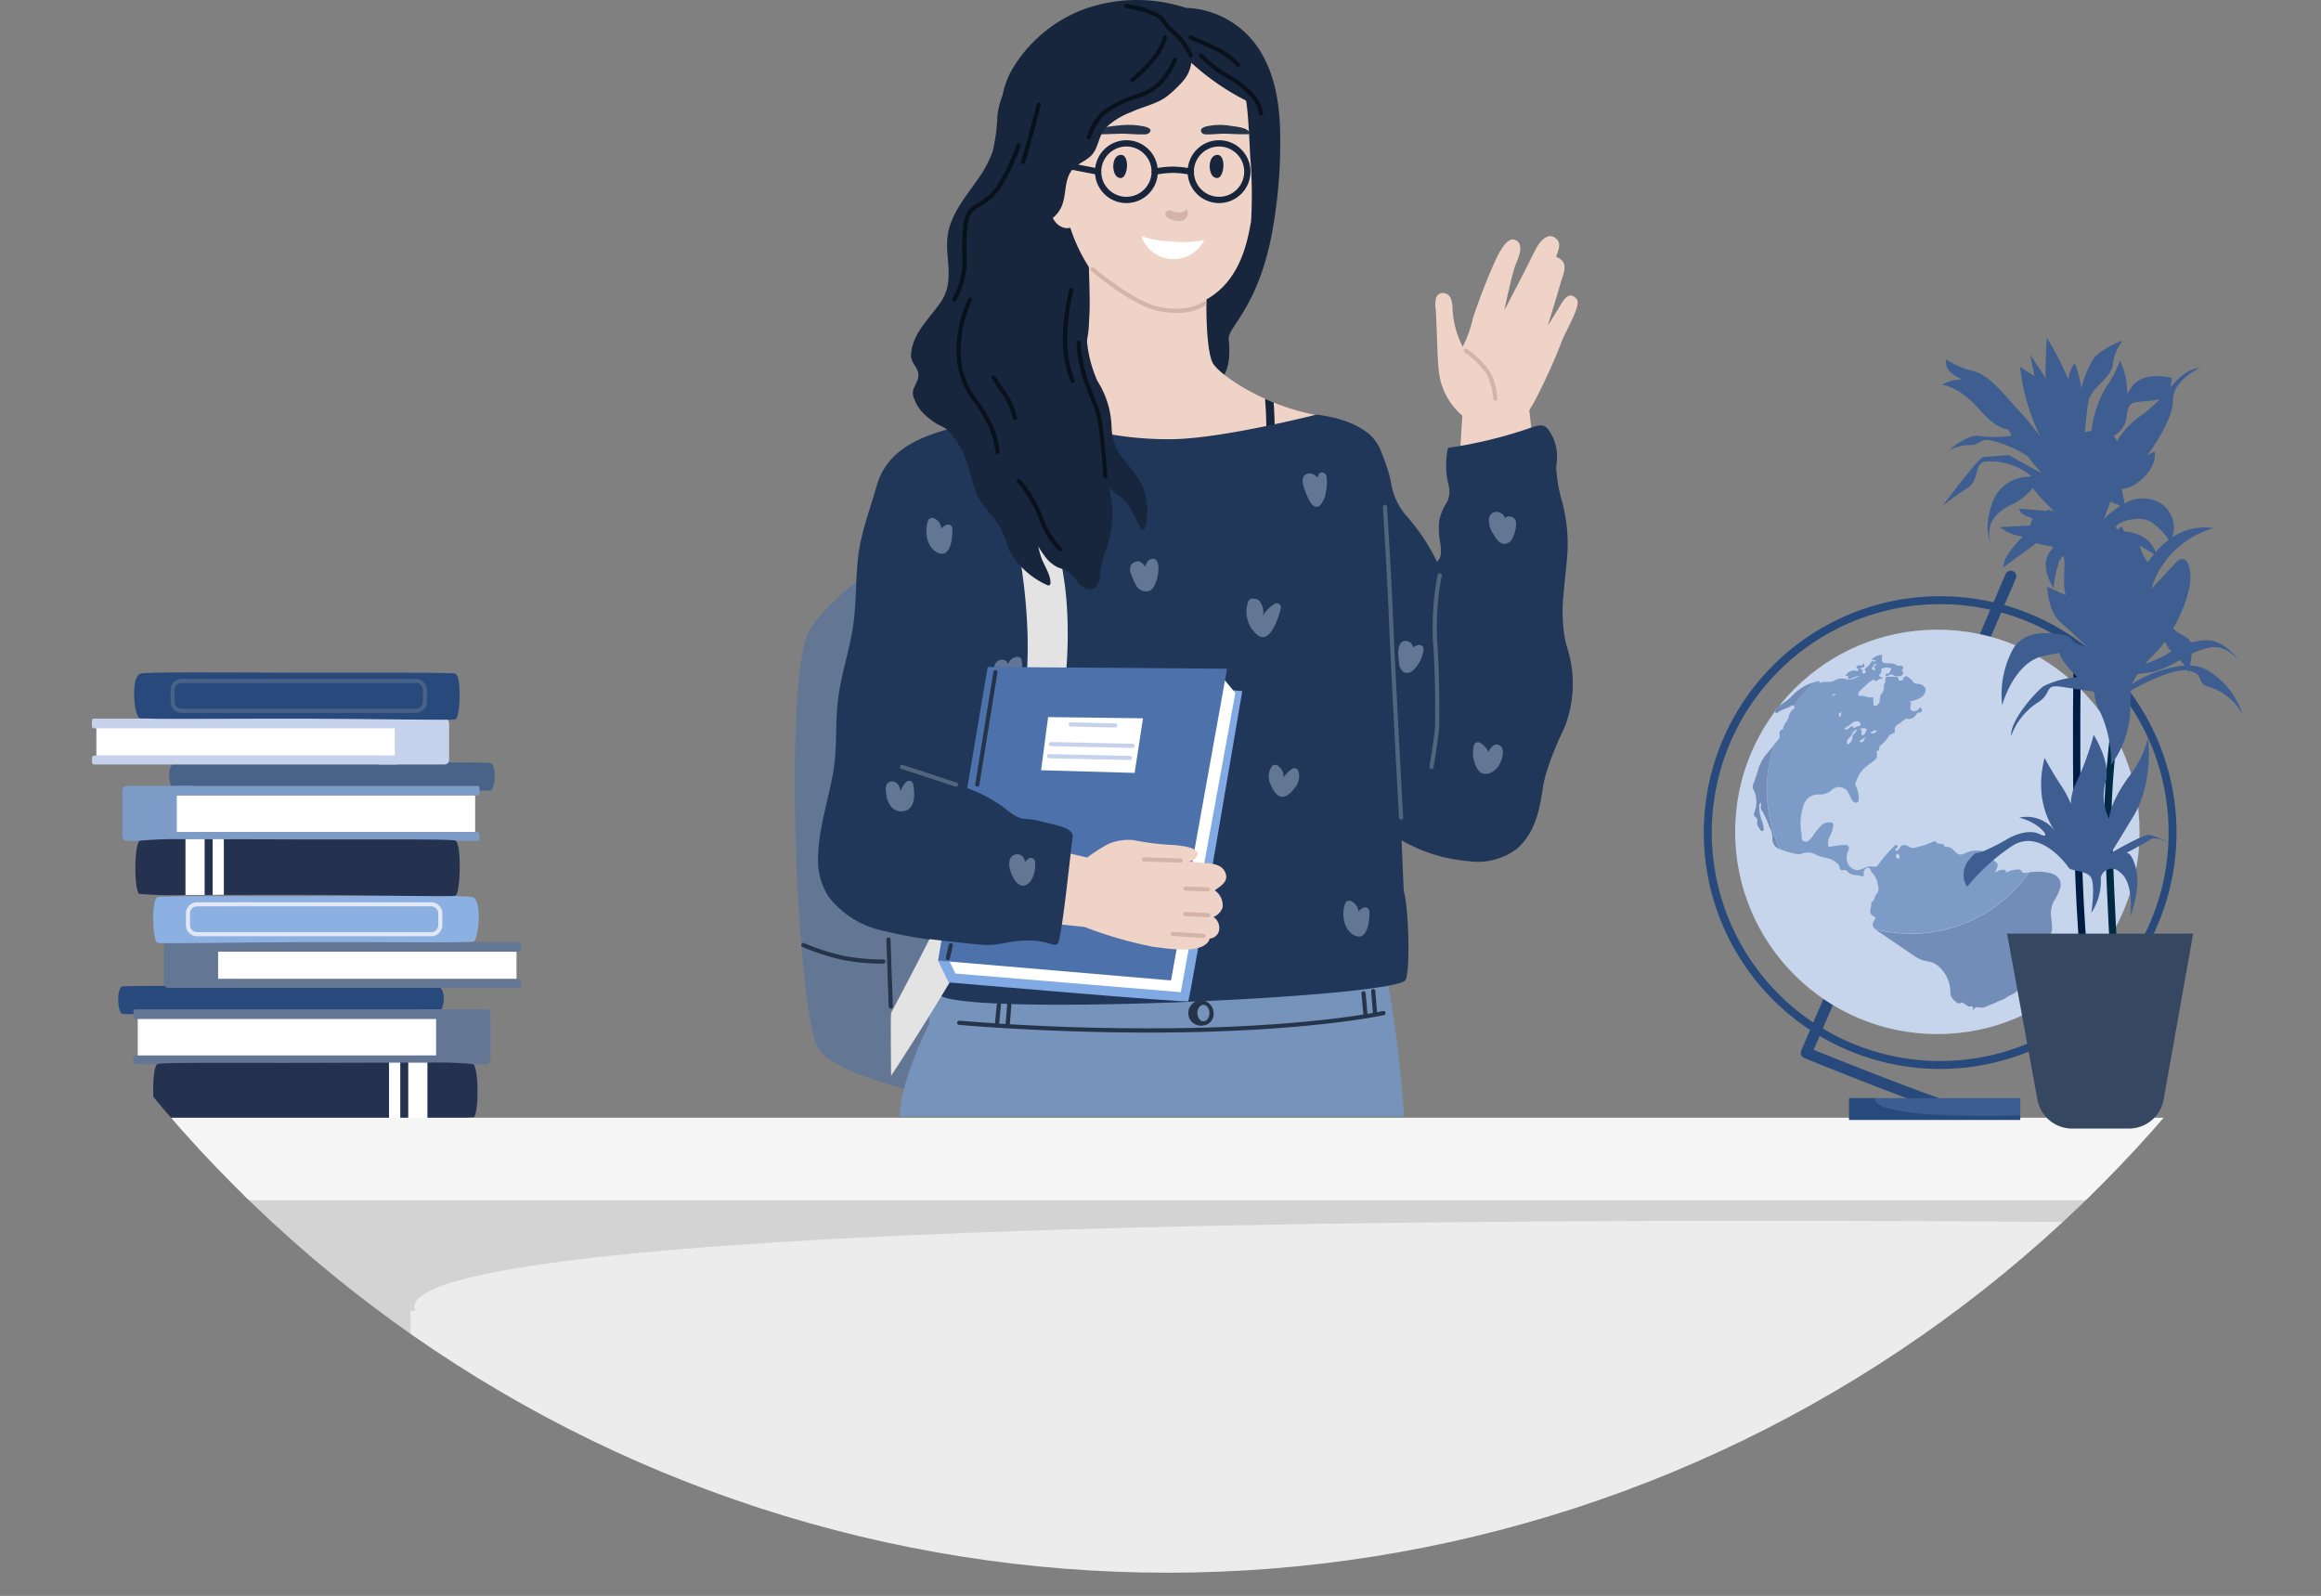 <svg xmlns="http://www.w3.org/2000/svg" xmlns:xlink="http://www.w3.org/1999/xlink" viewBox="0 0 264.036 181.535">
  <rect x="0" y="0" width="264.036" height="181.535" fill="#808080" stroke="none"/>
  <defs>
    <clipPath id="clip-path" transform="translate(-17.201 -33.229)">
      <path d="M300,62.131a150,150,0,0,1-300,0C0-20.71,300-20.71,300,62.131Z" fill="none"/>
    </clipPath>
  </defs>
  <title>B_praxis</title>
  <g id="Ebene_2" data-name="Ebene 2">
    <g id="Ebene_1-2" data-name="Ebene 1">
      <g id="Gruppe_1174" data-name="Gruppe 1174">
        <g clip-path="url(#clip-path)">
          <g>
            <g id="Gruppe_2210" data-name="Gruppe 2210">
              <path id="Pfad_2987" data-name="Pfad 2987" d="M132.016,159.55s-5.4-.8-10.847-2.175c-.172-.042-.342-.09-.514-.133-1.292-.338-2.573-.7-3.78-1.1-.172-.062-.342-.119-.508-.176a22.14,22.14,0,0,1-4.313-1.9,5.407,5.407,0,0,1-.494-.324,4.355,4.355,0,0,1-1.3-1.3c-2.446-4.256-4.056-43.057-.874-47.706a17.6,17.6,0,0,1,1.5-1.89c.186-.209.375-.409.565-.609a30.232,30.232,0,0,1,3.528-3.082c.176-.128.342-.252.5-.371a33.561,33.561,0,0,1,3.083-2l13.317,2.76Z" transform="translate(-17.201 -33.229)" fill="#637795"/>
            </g>
            <path id="Pfad_2988" data-name="Pfad 2988" d="M176.944,160.235c-.038-.5-.077-1.012-.119-1.559a136.973,136.973,0,0,0-1.8-13.966c.283-.07.5-.341.28-.621a2.184,2.184,0,0,0-.5-.469c-.053-.261-.1-.524-.159-.785-.119-.559-1.03-.323-.912.236.011.053.021.1.031.157a16.691,16.691,0,0,0-3.08.132,80.478,80.478,0,0,1-9.343-.271c-6.053-.458-12.135-1.225-18.214-.7-2.621.224-5.18.758-7.758,1.235a36.93,36.93,0,0,1-5.3.685c-1.6.06-3.154-.445-4.711-.416a1.724,1.724,0,0,0-1.9,1.479,14.233,14.233,0,0,0-.544,4.3c-1.577,3.219-3.178,7.175-3.392,10.564Z" transform="translate(-17.201 -33.229)" fill="#7693bc"/>
            <path id="Pfad_2989" data-name="Pfad 2989" d="M135.325,133.622a60.437,60.437,0,0,0-2.267-11.7c-.38-1.448-.745-2.877-1.057-4.29-.069-.317-.131-.639-.186-.955a38.191,38.191,0,0,1-.278-9.127c.054-.867.118-1.735.176-2.608.049-.755.1-1.506.151-2.262q.314-4.761.629-9.517c.025-.4.054-.8.078-1.2.079-1.18.215-2.389.307-3.593a24.026,24.026,0,0,0,.073-3,3.113,3.113,0,0,0-1.566-2.968.25.25,0,0,0-.155-.015c-.039-.01-.78-1.594-.829-1.594-.712.171-1.419.327-2.116.488-4.315.98-9.711,2.076-11.261,6.917-.033.1-.062.2-.092.3-.812,2.844-1.881,5.55-2.16,8.521-.242,2.553-.157,5.137-.563,7.675-.418,2.615-1.26,5.144-1.631,7.769-.411,2.91-.087,5.831-.614,8.747-.576,3.192-1.633,6.279-1.7,9.551a7.478,7.478,0,0,0,1.262,4.553,10.487,10.487,0,0,0,5.7,3.686,51.883,51.883,0,0,0,7.341,1.292c.834.122,1.672.22,2.511.3a61.379,61.379,0,0,0,7.289.278.251.251,0,0,0,.233-.18,18.572,18.572,0,0,0,.5-2.2A22.278,22.278,0,0,0,135.325,133.622Z" transform="translate(-17.201 -33.229)" fill="#213759"/>
            <g id="Gruppe_2211" data-name="Gruppe 2211">
              <path id="Pfad_2990" data-name="Pfad 2990" d="M147.9,150.689c-11.861,0-21.489-.867-21.6-.878a.237.237,0,0,1,.043-.473,265.144,265.144,0,0,0,27.8.791c13.51-.379,20.339-1.88,20.406-1.895a.238.238,0,0,1,.1.464c-.068.015-6.933,1.525-20.5,1.906C152.038,150.663,149.937,150.689,147.9,150.689Z" transform="translate(-17.201 -33.229)" fill="#253448"/>
            </g>
            <g id="Gruppe_2212" data-name="Gruppe 2212">
              <path id="Pfad_2991" data-name="Pfad 2991" d="M130.6,150.13h-.024a.237.237,0,0,1-.212-.259h0l.237-2.374a.24.24,0,0,1,.26-.213.236.236,0,0,1,.211.259h0l-.237,2.375A.238.238,0,0,1,130.6,150.13Z" transform="translate(-17.201 -33.229)" fill="#253448"/>
            </g>
            <g id="Gruppe_2213" data-name="Gruppe 2213">
              <path id="Pfad_2992" data-name="Pfad 2992" d="M131.826,150.13h-.019a.237.237,0,0,1-.218-.256l.19-2.374a.238.238,0,0,1,.475.017v.021l-.19,2.374A.238.238,0,0,1,131.826,150.13Z" transform="translate(-17.201 -33.229)" fill="#253448"/>
            </g>
            <g id="Gruppe_2214" data-name="Gruppe 2214">
              <path id="Pfad_2993" data-name="Pfad 2993" d="M173.62,148.7a.235.235,0,0,1-.236-.218l-.2-2.494a.237.237,0,0,1,.216-.256h0a.246.246,0,0,1,.255.218l.2,2.494a.237.237,0,0,1-.216.256h-.021Z" transform="translate(-17.201 -33.229)" fill="#253448"/>
            </g>
            <g id="Gruppe_2215" data-name="Gruppe 2215">
              <path id="Pfad_2994" data-name="Pfad 2994" d="M172.55,149.06a.237.237,0,0,1-.235-.216l-.237-2.612a.237.237,0,0,1,.214-.258h0a.243.243,0,0,1,.258.215l.237,2.612a.237.237,0,0,1-.214.258h-.024Z" transform="translate(-17.201 -33.229)" fill="#253448"/>
            </g>
            <g id="Gruppe_2216" data-name="Gruppe 2216">
              <path id="Pfad_2995" data-name="Pfad 2995" d="M154.1,149.877a1.438,1.438,0,1,1,1.129-1.691,1.4,1.4,0,0,1,.028.281A1.3,1.3,0,0,1,154.1,149.877Zm0-2.345c-.377,0-.683.419-.683.934s.306.936.683.936.683-.42.683-.936S154.474,147.532,154.1,147.532Z" transform="translate(-17.201 -33.229)" fill="#253448"/>
            </g>
            <path id="Pfad_2996" data-name="Pfad 2996" d="M191.069,79.107s3.282,24.5-.794,27.781-8.477,1.888-7.927-6.826,1.245-20.184,1.245-20.184Z" transform="translate(-17.201 -33.229)" fill="#efd3c7"/>
            <path id="Pfad_2997" data-name="Pfad 2997" d="M160.806,39.455a10.335,10.335,0,0,0-8.705-5.332,17.779,17.779,0,0,0-11.924.281,16.088,16.088,0,0,0-7.851,6.741,9.729,9.729,0,0,0-1.073,2.917,9.594,9.594,0,0,0-.583,2.29,20.982,20.982,0,0,1-.538,4.093,12.882,12.882,0,0,1-1.734,3.232c-1.2,1.735-2.628,3.42-3.215,5.484-.8,2.822.834,5.744-.914,8.361-1.277,1.91-3.226,3.526-3.428,5.985-.088,1.079.956,1.542.828,2.571-.11.884-.91,1.432-.511,2.4.927,2.245,4.319.93,6.037,1.376a25.933,25.933,0,0,0,3.337,1.006,9.767,9.767,0,0,0,3.6-.472,12.931,12.931,0,0,1,2.681-.491,16.211,16.211,0,0,0,2.444-.023,4.886,4.886,0,0,0,1.461-.59c.206-.111.4-.242.615-.342a9.411,9.411,0,0,1,1.269-.3c.9-.314.582-1.234.474-1.991-.045-.314-.094-.628-.144-.941.421.078.841.162,1.257.259a9.117,9.117,0,0,0,3.242.493,4.386,4.386,0,0,0,2.687-1.681A8.67,8.67,0,0,0,152,74.764c.957-.1,2.488,3.019,3.134,2.484,1.111-.92,2.2-1.663,1.841-5.462-.131-1.392,3.68-3.741,5.16-13.409a55.245,55.245,0,0,0,.657-6.57C162.936,47.626,162.914,43.206,160.806,39.455Z" transform="translate(-17.201 -33.229)" fill="#17253d"/>
            <path id="Pfad_2998" data-name="Pfad 2998" d="M172.814,83.964c-.85-2.1-3.542-3.12-5.508-3.453a25.252,25.252,0,0,1-5.216-1.5c-.337-.138-.659-.275-.978-.423-3.078-1.387-5.3-3.077-5.895-3.975-.95-1.425-1.016-9.5-.237-13.289a.235.235,0,0,0-.2-.265.229.229,0,0,0-.064,0q-5.964.677-11.964.859c-.01-.7-.019-1.41-.028-2.113,0-.3-.47-.243-.47.056,0,.694.014,1.382.024,2.076-.162,0-.324.01-.48.018-.119-.151-.7-1.472-.708-1.234-.142,2.545.219,6.426,0,8.966a11.582,11.582,0,0,1-.722,3.933,8.243,8.243,0,0,1-3.134,3.215c-1.026.674-7,3.106-7,3.106s6.283,5.884,7.39,6.1c3.277.651,6.621,1.1,9.931,1.548a37.052,37.052,0,0,0,9.028-.067A6.06,6.06,0,0,0,158.81,89.9a15.352,15.352,0,0,0,5.433,1.629c2.4.408,4.811.8,7.214,1.206a.242.242,0,0,0,.294-.162,22.286,22.286,0,0,0,.9-4.275C172.766,87.2,173.242,85.032,172.814,83.964Z" transform="translate(-17.201 -33.229)" fill="#efd3c7"/>
            <path id="Pfad_2999" data-name="Pfad 2999" d="M159.411,50.848c-.27-6.128-.484-6.763-.893-7.439-2.256-3.733-7.584-3.986-8-4-2.6-.088-4.584.854-7,2a10.029,10.029,0,0,0-3,2,9.444,9.444,0,0,0-2,3c-1.758,4-.674,8.383-.048,10.914a19.134,19.134,0,0,0,2.46,6.059,11.244,11.244,0,0,0,5.046,4.349,10.342,10.342,0,0,0,8.646-.537c3.718-2.221,4.484-6.491,4.9-8.785A52.57,52.57,0,0,0,159.411,50.848Z" transform="translate(-17.201 -33.229)" fill="#efd3c7"/>
            <path id="Pfad_3000" data-name="Pfad 3000" d="M138.337,50.75s-1.874-1.109-2.3,1.918.552,5.11,2.13,5.248,2.012-2.213,2.012-2.213Z" transform="translate(-17.201 -33.229)" fill="#ffa18a"/>
            <path id="Pfad_3001" data-name="Pfad 3001" d="M155.56,50.862c1.175-.23.968,2.6.1,2.618a.705.705,0,0,1-.542-.273C154.66,52.656,154.668,51.036,155.56,50.862Z" transform="translate(-17.201 -33.229)" fill="#17253d"/>
            <path id="Pfad_3002" data-name="Pfad 3002" d="M144.593,50.862c1.175-.23.968,2.6.1,2.618a.705.705,0,0,1-.542-.273C143.693,52.656,143.7,51.036,144.593,50.862Z" transform="translate(-17.201 -33.229)" fill="#17253d"/>
            <path id="Pfad_3003" data-name="Pfad 3003" d="M147.033,60.091a10.76,10.76,0,0,0,3.325.589,11.926,11.926,0,0,0,3.839-.159,3.885,3.885,0,0,1-7.163-.431Z" transform="translate(-17.201 -33.229)" fill="#fff"/>
            <g id="Gruppe_2217" data-name="Gruppe 2217">
              <path id="Pfad_3004" data-name="Pfad 3004" d="M138.054,55.815a.231.231,0,0,1-.125-.037,1.607,1.607,0,0,1-.6-1.132,3.055,3.055,0,0,1,.384-1.72.238.238,0,0,1,.413.235,2.6,2.6,0,0,0-.328,1.408,1.218,1.218,0,0,0,.387.81.239.239,0,0,1,.065.328A.236.236,0,0,1,138.054,55.815Z" transform="translate(-17.201 -33.229)" fill="#f2795c"/>
            </g>
            <path id="Pfad_3005" data-name="Pfad 3005" d="M147.432,47.632a8.913,8.913,0,0,0-2.9-.138,16.5,16.5,0,0,0-1.758.24,3.125,3.125,0,0,0-1.525.51c-.35.356.677.244.915.251.793.026,1.588-.044,2.583-.056.769-.009,1.545.084,2.313.077.322,0,.686.035.9-.2C148.305,47.94,147.843,47.735,147.432,47.632Z" transform="translate(-17.201 -33.229)" fill="#253448"/>
            <path id="Pfad_3006" data-name="Pfad 3006" d="M153.914,48.314c.173.236.469.2.729.2.623.008,1.25-.085,1.873-.077.806.011,1.45.081,2.091.055.193-.008,1.024.1.741-.25-.4-.5-1.4-.6-2.1-.686a7.034,7.034,0,0,0-2.9.074C154.014,47.734,153.644,47.938,153.914,48.314Z" transform="translate(-17.201 -33.229)" fill="#253448"/>
            <path id="Pfad_3007" data-name="Pfad 3007" d="M139.214,51.663s-1.763-1.317-2.473,1.821.073,5.406,1.632,5.681,2.213-2.156,2.213-2.156Z" transform="translate(-17.201 -33.229)" fill="#efd3c7"/>
            <g id="Gruppe_2218" data-name="Gruppe 2218">
              <path id="Pfad_3008" data-name="Pfad 3008" d="M142.123,53.111a.308.308,0,0,1-.068-.007l-3.061-.591a.358.358,0,0,1-.283-.418.352.352,0,0,1,.411-.283h.007l3.062.59a.357.357,0,0,1-.068.707Z" transform="translate(-17.201 -33.229)" fill="#17253d"/>
            </g>
            <path id="Pfad_3009" data-name="Pfad 3009" d="M159.808,44.568l-.166-.085c-1.033-6.532-8.7-9.667-14.613-8.171a11.873,11.873,0,0,0-7.721,6.244,12.321,12.321,0,0,0-1.208,4.363c-.071.835.161,1.737.059,2.545s-1.038,1.34-1.331,2.093c-.837,2.154.238,4.762,1.658,6.841.108-.086.217-.17.323-.254a3.5,3.5,0,0,0,1.35-1.992c.3-1.1.2-2.358.835-3.357.563-.891,1.581-1.129,2.3-1.827.862-.831.841-2.18,1.6-3.1a8.4,8.4,0,0,1,3-1.893c1.377-.651,3.107-.947,4.262-1.95a14.3,14.3,0,0,0,1.586-1.527,4.381,4.381,0,0,0,.624-.929,4.153,4.153,0,0,0,.357-1.2,27.936,27.936,0,0,0,6.485,4.431.2.2,0,0,0,.225.171.182.182,0,0,0,.075-.026l.051.026C159.842,45.115,160.082,44.7,159.808,44.568Z" transform="translate(-17.201 -33.229)" fill="#17253d"/>
            <path id="Pfad_3010" data-name="Pfad 3010" d="M161.814,88.282c-.081.6-1.031.6-.95,0a45.151,45.151,0,0,0,.247-9.694c.318.148.641.285.978.423A44.834,44.834,0,0,1,161.814,88.282Z" transform="translate(-17.201 -33.229)" fill="#17253d"/>
            <path id="Pfad_3011" data-name="Pfad 3011" d="M176.509,124.561c.047,2.4.372,9.988.392,10.051.536,1.842.757,8.87.207,10.077-.907,1.99-50.139,4.22-53.043,1.72s2.405-22.356,1.864-24.792c-.137-.622-.261-1.282-.374-1.976-.253-1.519-.447-3.178-.589-4.882-.214-2.569-.309-5.239-.29-7.671.01-1.752.081-3.382.2-4.768.029-.342.063-.665.1-.973.233-1.981.769-5.557,1.353-9.142.257-1.572.523-3.15.775-4.593a43.591,43.591,0,0,1,1.315-6.326.086.086,0,0,0,.047-.014c.423-.289,1.758-3.847,1.758-3.847s7.827,5.941,20.389,5.761c5.737-.085,16.338-2.792,16.338-2.792a14.636,14.636,0,0,1,2.921.627,10.279,10.279,0,0,1,1.367.536c.148.071.294.142.443.223.18.1.366.2.546.323a4.548,4.548,0,0,1,1.9,2.27,10.621,10.621,0,0,1,.413,2.2c.142,1.406.194,3.168.219,5.035.056,4.346-.025,9.275.584,11.683.028.114.057.223.091.323a13.817,13.817,0,0,1,.313,4.394C175.54,112.383,176.5,123.751,176.509,124.561Z" transform="translate(-17.201 -33.229)" fill="#213759"/>
            <path id="Pfad_3012" data-name="Pfad 3012" d="M195.5,106.965c-.061-.228-.123-.456-.18-.684-.038-.147-.067-.3-.1-.441a17.487,17.487,0,0,1-.175-4.726c.127-1.743.384-3.5.475-5.215a18.068,18.068,0,0,0-.4-4.707c-.047-.218-.095-.441-.146-.665a18.127,18.127,0,0,1-.736-3.951,5.289,5.289,0,0,1,.042-.665,5.254,5.254,0,0,0-.447-2.98c-.761-1.547-1.174-1.5-2.677-.982a50.727,50.727,0,0,1-8.983,2.19.163.163,0,0,0-.071.028.186.186,0,0,0-.219.146l0,.02a10.913,10.913,0,0,0-.142,2.707,12.376,12.376,0,0,0,.237,1.325,2.874,2.874,0,0,1-.115,1.89,6.472,6.472,0,0,0-.907,2.047,5.729,5.729,0,0,0-.066.641,9.467,9.467,0,0,0,.066,1.515c.038.338.124.674.148,1.008.062,1.03-.053,1.268-.423,1.681a22.5,22.5,0,0,0-3.1-4.792c-.119-.148-.243-.29-.371-.433a7.45,7.45,0,0,1-1.79-3.933,11.635,11.635,0,0,0-.338-1.286c-.242-.794-.55-1.572-.859-2.351a4.852,4.852,0,0,0-2-2.252c-.18-.119-.366-.223-.546-.323-.148-.081-.3-.152-.443-.223a10.279,10.279,0,0,0-1.367-.536c-.062-.019-.119-.038-.176-.053-.394-.119-.641-.171-.641-.171a48.621,48.621,0,0,1,.693,5.039,11.109,11.109,0,0,1-.095,3.063c-.137.579-.271,1.164-.394,1.748a32.027,32.027,0,0,0-.655,4.464,50.042,50.042,0,0,0,.3,6.36,18.91,18.91,0,0,1,0,2.246,19.269,19.269,0,0,1-.873,4.588c-.02.067-.043.134-.062.2-.546,1.724-1.14,3.514-.509,5.305.618,1.766-1.552,4.507-.9,6.288a6.22,6.22,0,0,0,.29.665,13.4,13.4,0,0,0,4.492,4.408c.988.683,2,1.343,2.922,2.013.246.18.489.36.722.546a18.029,18.029,0,0,0,9.227,3.453,7.4,7.4,0,0,0,5.5-1.358c2.052-1.738,2.616-4.331,2.968-6.725a15.672,15.672,0,0,1,.38-1.794,33.787,33.787,0,0,1,1.853-4.736c.109-.237.218-.479.323-.726A13.544,13.544,0,0,0,195.5,106.965Z" transform="translate(-17.201 -33.229)" fill="#213759"/>
            <path id="Pfad_3013" data-name="Pfad 3013" d="M131.831,90s3.715,13.114,1.666,24.118-14.855,34.033-14.925,34.353,0,7.127,0,7.127,14.485-21.771,17.414-32.3,2.984-18.443,2.363-23.429a106.746,106.746,0,0,0-2.2-11.133Z" transform="translate(-17.201 -33.229)" fill="#e3e3e3"/>
            <path id="Pfad_3014" data-name="Pfad 3014" d="M146.783,87.813a22.506,22.506,0,0,0-1.757-2.3,6.072,6.072,0,0,1-1.374-3.719,10.27,10.27,0,0,0-1.6-5.208,14.389,14.389,0,0,1-1.2-4.568c-.158-2.515-.163-3.8-.274-5.039a.23.23,0,0,0-.068-.415c-4-.863-7.818,3.861-11.233,5.726-1.782.974-3.72,1.582-5.5,2.529-1.207.64-2.565,1.726-2.6,3.229-.033,1.382,1.369,2.593,2.415,3.282.391.258.841.407,1.227.669a3.081,3.081,0,0,1,.27.213,12.028,12.028,0,0,1,1.627,2.408c1.028,2.071.979,4.322,2.438,6.207.583.754,1.246,1.448,1.763,2.251a19.905,19.905,0,0,1,1.07,2.715,9.238,9.238,0,0,0,4.362,4,.241.241,0,0,0,.358-.205c.014-1.056-.724-1.978-1.057-2.956a11.22,11.22,0,0,1-.339-1.248,11.525,11.525,0,0,0,.782,1.163,3.9,3.9,0,0,0,1.557,1.269,8.129,8.129,0,0,1,1.034.407,4.234,4.234,0,0,1,1.126,1.246c.514.63,1.439,1.2,2.12.442a1.86,1.86,0,0,0,.375-1.076,10.8,10.8,0,0,1,.6-2.744,12.235,12.235,0,0,0,.834-5,11.362,11.362,0,0,0-.487-2.673,3.626,3.626,0,0,0,1.04,1.061c1.4.893,1.95,2.478,2.687,3.919a.24.24,0,0,0,.434-.057A6.947,6.947,0,0,0,146.783,87.813Z" transform="translate(-17.201 -33.229)" fill="#17253d"/>
            <path id="Pfad_3015" data-name="Pfad 3015" d="M162.205,101.917a4.188,4.188,0,0,0-1.3,1.276l-.011-.02a2.052,2.052,0,0,0-.333-1.464.823.823,0,0,0-.714-.368.52.52,0,0,0-.646.315,3.4,3.4,0,0,0,1.177,3.9c1.41.827,2.3-2.211,2.525-3.1a.48.48,0,0,0-.7-.539Z" transform="translate(-17.201 -33.229)" fill="#637795"/>
            <path id="Pfad_3016" data-name="Pfad 3016" d="M168.108,87.444c-.053-.422-.641-.7-.885-.24-.058.112-.111.227-.165.341a1.13,1.13,0,0,0-.887-.455c-1.147.053-.764,1.379-.489,2.024.232.541.808,2.328,1.7,1.59a2.767,2.767,0,0,0,.638-1.418A5.142,5.142,0,0,0,168.108,87.444Z" transform="translate(-17.201 -33.229)" fill="#637795"/>
            <path id="Pfad_3017" data-name="Pfad 3017" d="M148.371,96.789a.862.862,0,0,0-.753.548,2.6,2.6,0,0,0-.161.357,1.4,1.4,0,0,0-.592-.579.539.539,0,0,0-.443.017.839.839,0,0,0-.577.406,1.216,1.216,0,0,0,.053,1.068,7.272,7.272,0,0,0,.524,1.163,1.281,1.281,0,0,0,1.631.638C148.828,100.014,149.543,96.869,148.371,96.789Z" transform="translate(-17.201 -33.229)" fill="#637795"/>
            <path id="Pfad_3018" data-name="Pfad 3018" d="M125.545,93.367a.481.481,0,0,0-.714-.41,2.08,2.08,0,0,0-.542.383,1.357,1.357,0,0,0-.931-1.188.484.484,0,0,0-.585.331c-.416,1.14-.187,2.928,1,3.564C125.371,96.905,125.58,94.3,125.545,93.367Z" transform="translate(-17.201 -33.229)" fill="#637795"/>
            <path id="Pfad_3019" data-name="Pfad 3019" d="M172.986,136.916a.481.481,0,0,0-.714-.41,2.08,2.08,0,0,0-.542.383,1.357,1.357,0,0,0-.931-1.188.484.484,0,0,0-.585.332c-.417,1.139-.187,2.928,1,3.563C172.812,140.454,173.02,137.848,172.986,136.916Z" transform="translate(-17.201 -33.229)" fill="#637795"/>
            <path id="Pfad_3020" data-name="Pfad 3020" d="M133.419,108.286a.484.484,0,0,0-.585-.331,1.314,1.314,0,0,0-.951.763.431.431,0,0,0-.046.039.458.458,0,0,0-.23-.372c-.78-.369-1.4.3-1.329,1.081a2.975,2.975,0,0,0,1.227,2.162.927.927,0,0,0,.953.1.419.419,0,0,0,.406-.223A4.774,4.774,0,0,0,133.419,108.286Z" transform="translate(-17.201 -33.229)" fill="#637595"/>
            <path id="Pfad_3021" data-name="Pfad 3021" d="M121.077,122.39a.478.478,0,0,0-.793-.209,3.448,3.448,0,0,0-.656,1.04c-.03-.108-.055-.311-.081-.388a1.124,1.124,0,0,0-.3-.477.776.776,0,0,0-1.023-.082c-.37.311-.253.884-.2,1.3a2.639,2.639,0,0,0,.49,1.329,1.511,1.511,0,0,0,2.082.355C121.367,124.625,121.237,123.258,121.077,122.39Z" transform="translate(-17.201 -33.229)" fill="#637795"/>
            <path id="Pfad_3022" data-name="Pfad 3022" d="M146.853,116.607a.916.916,0,0,0-.706.491,2.086,2.086,0,0,0-.732-.665.481.481,0,0,0-.714.41,2.906,2.906,0,0,0,.3,1.539,2.511,2.511,0,0,0,.758,1.146,1.282,1.282,0,0,0,1.733-.533,1.265,1.265,0,0,0,.125-.354C147.776,118.054,147.8,116.536,146.853,116.607Z" transform="translate(-17.201 -33.229)" fill="#a18bbc"/>
            <path id="Pfad_3023" data-name="Pfad 3023" d="M164.911,120.961a.481.481,0,0,0-.6-.328.56.56,0,0,0-.1.044,3.6,3.6,0,0,0-.974.98,1.609,1.609,0,0,0-.735-1.367.485.485,0,0,0-.65.169,1.966,1.966,0,0,0-.139,1.91c.208.517.6,1.367,1.216,1.484.647.122,1.181-.514,1.531-.966A2.013,2.013,0,0,0,164.911,120.961Z" transform="translate(-17.201 -33.229)" fill="#637795"/>
            <path id="Pfad_3024" data-name="Pfad 3024" d="M189.639,92.472a.782.782,0,0,0-1.013-.446.742.742,0,0,0-.187.1c-.01.006-.014.013-.022.018a1.1,1.1,0,0,0-.771-.664.883.883,0,0,0-1.051.673.87.87,0,0,0-.017.114A2.813,2.813,0,0,0,187.1,94c.278.463.612,1.06,1.215,1.1a1.094,1.094,0,0,0,1.027-.86A3.031,3.031,0,0,0,189.639,92.472Z" transform="translate(-17.201 -33.229)" fill="#637795"/>
            <g id="Gruppe_2219" data-name="Gruppe 2219">
              <path id="Pfad_3025" data-name="Pfad 3025" d="M123.912,142.5l1.2,2.479s27.047,2.352,27.26,2.145,6.149-35.284,6.149-35.284l-2.79-.217Z" transform="translate(-17.201 -33.229)" fill="#81a9e3"/>
              <path id="Pfad_3026" data-name="Pfad 3026" d="M157.729,112.055l-6.2,34.037-25.637-2.118-1.234-2.531,31.324-31.5Z" transform="translate(-17.201 -33.229)" fill="#fff"/>
              <path id="Pfad_3027" data-name="Pfad 3027" d="M156.794,109.3l-6.377,35.457-26.5-2.262,5.646-33.4Z" transform="translate(-17.201 -33.229)" fill="#4d72ab"/>
            </g>
            <path id="Pfad_3028" data-name="Pfad 3028" d="M178.542,106.606a2.308,2.308,0,0,0-.6.257.855.855,0,0,0-1.125-.684c-.745.342-.545,1.843-.449,2.484a1.316,1.316,0,0,0,.467,1,.93.93,0,0,0,1.051-.134,3.642,3.642,0,0,0,1.243-2.335.482.482,0,0,0-.345-.588A.5.5,0,0,0,178.542,106.606Z" transform="translate(-17.201 -33.229)" fill="#637795"/>
            <path id="Pfad_3029" data-name="Pfad 3029" d="M187.648,117.943c-.491-.133-.855.293-1.119.823a2.4,2.4,0,0,0-.955-1.044.478.478,0,0,0-.653.174.506.506,0,0,0-.047.11,3.5,3.5,0,0,0,.555,2.927c.758.73,1.8.129,2.275-.606C188.046,119.8,188.581,118.2,187.648,117.943Z" transform="translate(-17.201 -33.229)" fill="#637795"/>
            <path id="Pfad_3030" data-name="Pfad 3030" d="M152.916,136.348a.479.479,0,0,0-.595-.324.472.472,0,0,0-.2.115,2.6,2.6,0,0,0-.6.852c-.2-.634-.724-1.257-1.464-.9-1.065.517.043,1.9.436,2.491.425.641,1.262,1.26,1.954.563A3.343,3.343,0,0,0,152.916,136.348Z" transform="translate(-17.201 -33.229)" fill="#a18bbc"/>
            <g id="Gruppe_2232" data-name="Gruppe 2232">
              <g id="Gruppe_2220" data-name="Gruppe 2220">
                <path id="Pfad_3031" data-name="Pfad 3031" d="M152.663,39.786a.238.238,0,0,1-.217-.142A7.64,7.64,0,0,0,150.6,37.1a4.214,4.214,0,0,1-1.049-1.11,2.585,2.585,0,0,0-.836-.838,12.409,12.409,0,0,0-3.409-1,.236.236,0,0,1-.2-.269v0a.24.24,0,0,1,.271-.2,12.454,12.454,0,0,1,3.595,1.075,2.994,2.994,0,0,1,.969.967,3.749,3.749,0,0,0,.945,1,7.961,7.961,0,0,1,1.994,2.735.238.238,0,0,1-.123.313A.221.221,0,0,1,152.663,39.786Z" transform="translate(-17.201 -33.229)" fill="#09111a"/>
              </g>
              <g id="Gruppe_2221" data-name="Gruppe 2221">
                <path id="Pfad_3032" data-name="Pfad 3032" d="M160.628,46.4a.239.239,0,0,1-.237-.228,3.3,3.3,0,0,0-.654-1.621,10.118,10.118,0,0,0-3.242-2.579,13.473,13.473,0,0,1-2.847-2.27.238.238,0,0,1,.353-.318,13.3,13.3,0,0,0,2.74,2.182,10.765,10.765,0,0,1,3.382,2.706,3.7,3.7,0,0,1,.744,1.882.237.237,0,0,1-.228.246h-.011Z" transform="translate(-17.201 -33.229)" fill="#09111a"/>
              </g>
              <g id="Gruppe_2222" data-name="Gruppe 2222">
                <path id="Pfad_3033" data-name="Pfad 3033" d="M158.045,40.858a.237.237,0,0,1-.182-.085,7.283,7.283,0,0,0-2.091-1.606c-1.321-.667-3.181-1.439-3.2-1.447a.238.238,0,0,1,.157-.449l.025.01c.018.008,1.9.788,3.231,1.462a7.618,7.618,0,0,1,2.241,1.725.236.236,0,0,1-.028.334.23.23,0,0,1-.154.056Z" transform="translate(-17.201 -33.229)" fill="#09111a"/>
              </g>
              <g id="Gruppe_2223" data-name="Gruppe 2223">
                <path id="Pfad_3034" data-name="Pfad 3034" d="M141.07,49.086a.231.231,0,0,1-.069-.011.236.236,0,0,1-.159-.3v-.005a7.12,7.12,0,0,1,1.625-2.786,12.27,12.27,0,0,1,4.089-2.057l.775-.3c2.243-.86,3.3-3.671,3.305-3.7a.238.238,0,0,1,.447.163c-.045.124-1.134,3.042-3.581,3.979l-.777.3a12.025,12.025,0,0,0-3.937,1.964,6.77,6.77,0,0,0-1.491,2.573A.236.236,0,0,1,141.07,49.086Z" transform="translate(-17.201 -33.229)" fill="#09111a"/>
              </g>
              <g id="Gruppe_2224" data-name="Gruppe 2224">
                <path id="Pfad_3035" data-name="Pfad 3035" d="M145.969,42.582a.238.238,0,0,1-.142-.429,14.084,14.084,0,0,0,2.318-2.28,6.3,6.3,0,0,0,1.337-2.418.234.234,0,0,1,.272-.189h.006a.237.237,0,0,1,.189.276,6.6,6.6,0,0,1-1.435,2.628,14.4,14.4,0,0,1-2.406,2.365A.232.232,0,0,1,145.969,42.582Z" transform="translate(-17.201 -33.229)" fill="#09111a"/>
              </g>
              <g id="Gruppe_2225" data-name="Gruppe 2225">
                <path id="Pfad_3036" data-name="Pfad 3036" d="M125.769,67.53a.246.246,0,0,1-.138-.044.239.239,0,0,1-.055-.332,8.8,8.8,0,0,0,.876-2.263,8.661,8.661,0,0,0,.23-2.815,20.844,20.844,0,0,1,.079-2.914c.2-1.964.8-2.32,1.691-2.858a7.945,7.945,0,0,0,1.277-.9c1.6-1.407,3.124-5.677,3.139-5.719a.238.238,0,0,1,.448.159c-.064.18-1.584,4.428-3.272,5.916a8.527,8.527,0,0,1-1.347.955c-.826.5-1.283.773-1.463,2.5a20.435,20.435,0,0,0-.077,2.853,9.156,9.156,0,0,1-.248,2.959,8.875,8.875,0,0,1-.946,2.408A.236.236,0,0,1,125.769,67.53Z" transform="translate(-17.201 -33.229)" fill="#09111a"/>
              </g>
              <g id="Gruppe_2226" data-name="Gruppe 2226">
                <path id="Pfad_3037" data-name="Pfad 3037" d="M133.567,51.9a.238.238,0,0,1-.2-.359c.154-.3,1.171-4.125,1.775-6.469a.237.237,0,0,1,.459.12c-.377,1.465-1.628,6.273-1.83,6.6A.237.237,0,0,1,133.567,51.9Z" transform="translate(-17.201 -33.229)" fill="#09111a"/>
              </g>
              <g id="Gruppe_2227" data-name="Gruppe 2227">
                <path id="Pfad_3038" data-name="Pfad 3038" d="M142.947,87.675a.237.237,0,0,1-.237-.222c0-.032-.2-3.184-.513-5.445a9.58,9.58,0,0,0-.776-2.982c-.182-.457-.409-1.027-.716-1.877a15.921,15.921,0,0,1-1.043-4.948.238.238,0,0,1,.238-.237h0a.237.237,0,0,1,.237.237h0a15.8,15.8,0,0,0,1.015,4.787c.3.843.53,1.408.711,1.862a10.048,10.048,0,0,1,.8,3.093c.314,2.278.515,5.448.517,5.479a.236.236,0,0,1-.222.251Z" transform="translate(-17.201 -33.229)" fill="#09111a"/>
              </g>
              <g id="Gruppe_2228" data-name="Gruppe 2228">
                <path id="Pfad_3039" data-name="Pfad 3039" d="M139.226,76.792a.234.234,0,0,1-.216-.14,12.986,12.986,0,0,1-.892-4.44,24.744,24.744,0,0,1,.72-6.053.237.237,0,0,1,.46.117,24.821,24.821,0,0,0-.7,5.915,12.8,12.8,0,0,0,.85,4.266.238.238,0,0,1-.119.314A.227.227,0,0,1,139.226,76.792Z" transform="translate(-17.201 -33.229)" fill="#09111a"/>
              </g>
              <g id="Gruppe_2229" data-name="Gruppe 2229">
                <path id="Pfad_3040" data-name="Pfad 3040" d="M137.8,95.947a.236.236,0,0,1-.17-.072,10.08,10.08,0,0,1-2.254-3.687,14.224,14.224,0,0,0-2.464-4.1.237.237,0,0,1,.362-.307,14.347,14.347,0,0,1,2.563,4.288,9.822,9.822,0,0,0,2.135,3.478.237.237,0,0,1-.17.4Z" transform="translate(-17.201 -33.229)" fill="#09111a"/>
              </g>
              <g id="Gruppe_2230" data-name="Gruppe 2230">
                <path id="Pfad_3041" data-name="Pfad 3041" d="M130.677,84.9a.237.237,0,0,1-.238-.236h0a9.205,9.205,0,0,0-1.219-3.761,19.707,19.707,0,0,0-1.111-1.787,9.366,9.366,0,0,1-2.1-5.936,14.087,14.087,0,0,1,1.335-6.006.238.238,0,0,1,.418.228,13.877,13.877,0,0,0-1.278,5.789,8.856,8.856,0,0,0,2.021,5.659,20.08,20.08,0,0,1,1.137,1.831,9.427,9.427,0,0,1,1.274,3.982.235.235,0,0,1-.235.237h0Z" transform="translate(-17.201 -33.229)" fill="#09111a"/>
              </g>
              <g id="Gruppe_2231" data-name="Gruppe 2231">
                <path id="Pfad_3042" data-name="Pfad 3042" d="M132.655,81.034a.239.239,0,0,1-.232-.19,7.631,7.631,0,0,0-.988-2.449c-.709-.985-1.4-2.086-1.409-2.1a.237.237,0,0,1,.4-.252c.008.011.694,1.1,1.393,2.072a7.984,7.984,0,0,1,1.069,2.632.238.238,0,0,1-.186.279h0A.243.243,0,0,1,132.655,81.034Z" transform="translate(-17.201 -33.229)" fill="#09111a"/>
              </g>
            </g>
            <path id="Pfad_3043" data-name="Pfad 3043" d="M196.582,67.264c-.937-1.123-1.626.254-2.152,1.174-.409.588-.745,1.243-1.158,1.82.519-1.643,1.023-3.291,1.5-4.948.189-.657.7-1.732.184-2.375a1.847,1.847,0,0,0-.726-.5c.286-.81.573-1.459.065-1.986-.925-.958-1.906.224-2.333,1.02-.572,1.064-1.083,2.164-1.638,3.239-.316.614-1.982,3.809-1.982,3.809q.27-1.379.6-2.746c.163-.694.342-1.381.547-2.063.25-.833,1.371-2.761-.023-3.218-.954-.312-2,2.032-2.31,2.72a67.134,67.134,0,0,0-2.428,6.328,13.03,13.03,0,0,1-1.126,3.127,10.4,10.4,0,0,1-1.172-4.642c-.058-.561-.188-1.241-.821-1.424a.816.816,0,0,0-1.028.483,3.5,3.5,0,0,0-.042,1.438q.048,1.119.1,2.236c.062,1.439.081,2.888.206,4.324a7.772,7.772,0,0,0,3.006,5.671.273.273,0,0,0,.137.36l.019.007c1.532.552,6.008.486,6.008.486s.868-1.2,1.638-2.5a66.368,66.368,0,0,0,3.266-7.174C195.4,70.735,197.108,67.9,196.582,67.264Z" transform="translate(-17.201 -33.229)" fill="#efd3c7"/>
            <path id="Pfad_3044" data-name="Pfad 3044" d="M156.551,132.4c-.518-1.078-2.063-.953-3.044-1.049-.343-.033-.683-.078-1.024-.12a1.347,1.347,0,0,0,.634-.3c1.369-1.322-1.977-1.546-2.492-1.586a28.246,28.246,0,0,1-4.432-.544,5.858,5.858,0,0,0-2.913.432,20.468,20.468,0,0,0-2.392,1.536l-2.946-.67a69.475,69.475,0,0,1-.941,7.344c-.06.281-.127.559-.193.837,2.256.236,3.746.386,3.746.386a46.3,46.3,0,0,0,7.928,2.282c1.585.181,5.773.92,6.337-.956a1.173,1.173,0,0,0,1.089-1.247,1.51,1.51,0,0,0-.664-1.207,1.869,1.869,0,0,0,1.035-1.049,2.051,2.051,0,0,0-.89-1.973C156.107,133.977,157.068,133.469,156.551,132.4Z" transform="translate(-17.201 -33.229)" fill="#efd3c7"/>
            <g id="Gruppe_2233" data-name="Gruppe 2233">
              <path id="Pfad_3045" data-name="Pfad 3045" d="M150.98,68.821a9.786,9.786,0,0,1-1.823-.178c-3.233-.611-7.644-4.452-7.83-4.615a.237.237,0,1,1,.313-.357c.044.039,4.5,3.919,7.6,4.506,3.146.595,4.794-.588,4.81-.6a.24.24,0,0,1,.333.05.236.236,0,0,1-.046.331h0A5.834,5.834,0,0,1,150.98,68.821Z" transform="translate(-17.201 -33.229)" fill="#d5b4a8"/>
            </g>
            <g id="Gruppe_2234" data-name="Gruppe 2234">
              <path id="Pfad_3046" data-name="Pfad 3046" d="M187.309,78.811a.236.236,0,0,1-.236-.227,7.4,7.4,0,0,0-.721-2.747,10.681,10.681,0,0,0-2.541-2.532.237.237,0,1,1,.276-.386,10.914,10.914,0,0,1,2.681,2.691,7.7,7.7,0,0,1,.778,2.952.236.236,0,0,1-.223.248h-.014Z" transform="translate(-17.201 -33.229)" fill="#d5b4a8"/>
            </g>
            <g id="Gruppe_2236" data-name="Gruppe 2236">
              <path id="Pfad_3048" data-name="Pfad 3048" d="M154.6,134.627H154.6l-2.544-.076a.238.238,0,0,1-.231-.245h0a.244.244,0,0,1,.244-.231l2.545.077a.238.238,0,1,1-.008.475Z" transform="translate(-17.201 -33.229)" fill="#d5b4a8"/>
            </g>
            <g id="Gruppe_2237" data-name="Gruppe 2237">
              <path id="Pfad_3049" data-name="Pfad 3049" d="M151.523,131.355h0l-4.17-.126a.238.238,0,0,1-.231-.245h0a.247.247,0,0,1,.245-.23l4.17.126a.238.238,0,0,1-.014.475Z" transform="translate(-17.201 -33.229)" fill="#d5b4a8"/>
            </g>
            <g id="Gruppe_2238" data-name="Gruppe 2238">
              <path id="Pfad_3050" data-name="Pfad 3050" d="M154.646,137.578h-.013L152,137.43a.238.238,0,0,1-.223-.251.233.233,0,0,1,.242-.223h.008l2.63.149a.238.238,0,0,1-.014.475Z" transform="translate(-17.201 -33.229)" fill="#d5b4a8"/>
            </g>
            <g id="Gruppe_2239" data-name="Gruppe 2239">
              <path id="Pfad_3051" data-name="Pfad 3051" d="M154.119,139.926H154.1l-3.5-.234a.238.238,0,0,1-.221-.252.242.242,0,0,1,.253-.221l3.494.233a.238.238,0,0,1-.015.475Z" transform="translate(-17.201 -33.229)" fill="#d5b4a8"/>
            </g>
            <path id="Pfad_3052" data-name="Pfad 3052" d="M125.955,122.48a16.726,16.726,0,0,1,5.487,2.636c2.086,1.741,2.123,1.028,4,1.5s3.939.791,3.781,1.82-1.231,11.685-1.7,12.134-.956-.363-3.366-.353-3.28.645-5.209.488-6.541-.709-6.541-.709Z" transform="translate(-17.201 -33.229)" fill="#213759"/>
            <path id="Pfad_3053" data-name="Pfad 3053" d="M134.955,131.282a.482.482,0,0,0-.811-.336,2.9,2.9,0,0,0-.324.332c-.126-.521-.422-.953-1.02-.862-1,.149-.857,1.38-.6,2.067.244.651.889,1.85,1.751,1.4C134.785,133.453,135.028,132.12,134.955,131.282Z" transform="translate(-17.201 -33.229)" fill="#637795"/>
            <path id="Pfad_3054" data-name="Pfad 3054" d="M136.434,114.8l-.8,6.048,10.641.3.953-6.21Z" transform="translate(-17.201 -33.229)" fill="#fff"/>
            <g id="Gruppe_2240" data-name="Gruppe 2240">
              <path id="Pfad_3055" data-name="Pfad 3055" d="M128.382,122.717a.241.241,0,0,1-.038,0,.237.237,0,0,1-.2-.27v0l2.059-12.8a.238.238,0,0,1,.469.076l-2.059,12.8A.238.238,0,0,1,128.382,122.717Z" transform="translate(-17.201 -33.229)" fill="#253448"/>
            </g>
            <g id="Gruppe_2241" data-name="Gruppe 2241">
              <path id="Pfad_3056" data-name="Pfad 3056" d="M125.032,142.448a.3.3,0,0,1-.052,0,.238.238,0,0,1-.18-.284l.33-1.475a.238.238,0,0,1,.464.1l-.33,1.476A.237.237,0,0,1,125.032,142.448Z" transform="translate(-17.201 -33.229)" fill="#253448"/>
            </g>
            <g id="Gruppe_2243" data-name="Gruppe 2243">
              <g id="Gruppe_2242" data-name="Gruppe 2242">
                <path id="Pfad_3057" data-name="Pfad 3057" d="M144.074,115.992h-.005L139,115.873a.238.238,0,0,1-.232-.244h0a.247.247,0,0,1,.243-.231l5.066.119a.238.238,0,0,1-.005.475Z" transform="translate(-17.201 -33.229)" fill="#c6d1ec"/>
              </g>
            </g>
            <g id="Gruppe_2245" data-name="Gruppe 2245">
              <g id="Gruppe_2244" data-name="Gruppe 2244">
                <path id="Pfad_3058" data-name="Pfad 3058" d="M146.047,118.31h0l-9.292-.2a.238.238,0,0,1,0-.475h0l9.292.2a.238.238,0,0,1,0,.475Z" transform="translate(-17.201 -33.229)" fill="#c6d1ec"/>
              </g>
            </g>
            <g id="Gruppe_2247" data-name="Gruppe 2247">
              <g id="Gruppe_2246" data-name="Gruppe 2246">
                <path id="Pfad_3059" data-name="Pfad 3059" d="M145.749,119.687h0l-9.194-.2a.238.238,0,0,1,0-.476h0l9.193.2a.238.238,0,1,1,0,.476h0Z" transform="translate(-17.201 -33.229)" fill="#c6d1ec"/>
              </g>
            </g>
            <g id="Gruppe_2248" data-name="Gruppe 2248">
              <path id="Pfad_3060" data-name="Pfad 3060" d="M118.536,147.951a.237.237,0,0,1-.237-.229l-.265-7.6a.237.237,0,0,1,.229-.245h0a.23.23,0,0,1,.245.214v.015l.265,7.6a.237.237,0,0,1-.229.245h-.009Z" transform="translate(-17.201 -33.229)" fill="#253448"/>
            </g>
            <g id="Gruppe_2249" data-name="Gruppe 2249">
              <path id="Pfad_3061" data-name="Pfad 3061" d="M117.537,142.848a23.475,23.475,0,0,1-4.363-.406,25.427,25.427,0,0,1-4.679-1.491.238.238,0,1,1,.2-.433,24.956,24.956,0,0,0,4.582,1.46,23.818,23.818,0,0,0,4.419.393h0a.238.238,0,0,1,0,.476Z" transform="translate(-17.201 -33.229)" fill="#253448"/>
            </g>
            <g id="Gruppe_2250" data-name="Gruppe 2250">
              <path id="Pfad_3062" data-name="Pfad 3062" d="M176.586,126.461a.236.236,0,0,1-.236-.224c-.011-.176-.953-17.579-1.148-22.616s-.681-12.649-.685-12.726a.237.237,0,0,1,.221-.252.231.231,0,0,1,.252.21v.012c0,.077.49,7.7.686,12.737s1.137,22.433,1.147,22.608a.237.237,0,0,1-.224.25Z" transform="translate(-17.201 -33.229)" fill="#53647d"/>
            </g>
            <g id="Gruppe_2251" data-name="Gruppe 2251">
              <path id="Pfad_3063" data-name="Pfad 3063" d="M180.055,120.7a.254.254,0,0,1-.039,0,.237.237,0,0,1-.2-.27v0c.006-.04.649-3.967.646-4.789v-.556c.006-1.544.021-5.16-.227-8.671a30.923,30.923,0,0,1,.519-7.806.238.238,0,0,1,.464.1,30.376,30.376,0,0,0-.509,7.672c.249,3.529.234,7.157.228,8.706v.55c0,.862-.626,4.706-.653,4.869A.236.236,0,0,1,180.055,120.7Z" transform="translate(-17.201 -33.229)" fill="#53647d"/>
            </g>
            <g id="Gruppe_2252" data-name="Gruppe 2252">
              <path id="Pfad_3064" data-name="Pfad 3064" d="M125.955,122.717a.228.228,0,0,1-.073-.012l-6.139-2.014a.237.237,0,1,1,.148-.451l6.14,2.014a.237.237,0,0,1-.075.463Z" transform="translate(-17.201 -33.229)" fill="#53647d"/>
            </g>
            <g id="Gruppe_2253" data-name="Gruppe 2253">
              <path id="Pfad_3065" data-name="Pfad 3065" d="M145.341,56.329a3.574,3.574,0,1,1,3.574-3.574h0A3.578,3.578,0,0,1,145.341,56.329Zm0-6.435a2.861,2.861,0,1,0,2.861,2.861h0A2.865,2.865,0,0,0,145.341,49.894Z" transform="translate(-17.201 -33.229)" fill="#17253d"/>
            </g>
            <g id="Gruppe_2254" data-name="Gruppe 2254">
              <path id="Pfad_3066" data-name="Pfad 3066" d="M155.882,56.329a3.574,3.574,0,1,1,3.574-3.574h0A3.578,3.578,0,0,1,155.882,56.329Zm0-6.435a2.861,2.861,0,1,0,2.86,2.862h0A2.865,2.865,0,0,0,155.882,49.894Z" transform="translate(-17.201 -33.229)" fill="#17253d"/>
            </g>
            <g id="Gruppe_2255" data-name="Gruppe 2255">
              <path id="Pfad_3067" data-name="Pfad 3067" d="M148.558,53.112a.356.356,0,0,1-.074-.7,11.808,11.808,0,0,1,2.129-.233,11.61,11.61,0,0,1,2.128.233.359.359,0,1,1-.156.7h0a10.3,10.3,0,0,0-1.942-.217h-.027a11.386,11.386,0,0,0-1.983.217A.314.314,0,0,1,148.558,53.112Z" transform="translate(-17.201 -33.229)" fill="#17253d"/>
            </g>
            <g id="Gruppe_2270" data-name="Gruppe 2270">
              <path id="Pfad_3090" data-name="Pfad 3090" d="M152.223,57.012a1.04,1.04,0,0,1-.873.379c-.643.016-1.042-.388-1.376-.148s-.29.637.365.917,1.419.313,1.707-.044A.9.9,0,0,0,152.223,57.012Z" transform="translate(-17.201 -33.229)" fill="#d5b4a8" fill-rule="evenodd"/>
            </g>
          </g>
          <g id="Gruppe_1173" data-name="Gruppe 1173">
            <g id="Gruppe_1172" data-name="Gruppe 1172">
              <g id="Gruppe_1110" data-name="Gruppe 1110">
                <path id="Pfad_1329" data-name="Pfad 1329" d="M150.326,191.845H150.3a.251.251,0,0,1-.225-.274c.061-.606,1.494-14.868,2.152-16.514s5.817-9.385,6.036-9.714a.251.251,0,1,1,.418.279c-.054.08-5.353,8.032-5.989,9.622-.505,1.265-1.606,11.266-2.118,16.377A.25.25,0,0,1,150.326,191.845Z" transform="translate(-17.201 -33.229)" fill="#382823"/>
              </g>
              <g id="Gruppe_1117" data-name="Gruppe 1117">
                <path id="Pfad_1336" data-name="Pfad 1336" d="M152.3,176a.251.251,0,0,1-.178-.428l4.583-4.614a.251.251,0,0,1,.356.354l-4.583,4.614A.252.252,0,0,1,152.3,176Z" transform="translate(-17.201 -33.229)" fill="#382823"/>
              </g>
              <path id="Pfad_1409" data-name="Pfad 1409" d="M31.11,145.442c-.68.217-.556,2.935,0,3.121.267.089,8.629-.029,17.137-.041,9.239-.014,18.679.068,18.888-.053.57-.332.927-2.749-.124-3.027-.538-.142-9.8-.082-18.764-.072C39.71,145.382,31.442,145.337,31.11,145.442Z" transform="translate(-17.201 -33.229)" fill="#28497c"/>
              <g id="Gruppe_1157" data-name="Gruppe 1157">
                <path id="Rechteck_227" data-name="Rechteck 227" d="M64.96,148.044h7.5a.538.538,0,0,1,.538.538h0v5.184a.538.538,0,0,1-.538.538h-7.5v-6.26Z" transform="translate(-17.201 -33.229)" fill="#637795"/>
                <rect id="Rechteck_228" data-name="Rechteck 228" x="15.668" y="115.783" width="33.944" height="4.284" fill="#fff"/>
                <rect id="Rechteck_229" data-name="Rechteck 229" x="15.174" y="120.067" width="34.913" height="1.008" rx="0.222" fill="#637795"/>
                <rect id="Rechteck_230" data-name="Rechteck 230" x="15.174" y="114.815" width="34.913" height="1.102" rx="0.222" fill="#637795"/>
              </g>
              <g id="Gruppe_1158" data-name="Gruppe 1158">
                <path id="Pfad_1410" data-name="Pfad 1410" d="M71.118,160.316a39.146,39.146,0,0,1-5.294.133H63.643c-.3,0-.6,0-.909-.005H61.459c-2.843-.01-6.051-.02-9.23-.01-8.507.024-16.867.257-17.133.079-.559-.37-.682-5.808,0-6.239.331-.212,8.6-.123,17.133-.143,3.174-.01,6.387-.019,9.23-.025h2.184c.772,0,1.5,0,2.181,0a46.463,46.463,0,0,1,5.17.162C71.667,154.533,71.691,159.657,71.118,160.316Z" transform="translate(-17.201 -33.229)" fill="#24324f"/>
                <path id="Pfad_1411" data-name="Pfad 1411" d="M65.824,154.1v6.346H63.643V154.1C64.415,154.1,65.147,154.1,65.824,154.1Z" transform="translate(-17.201 -33.229)" fill="#fff"/>
                <path id="Pfad_1412" data-name="Pfad 1412" d="M62.734,154.1v6.342H61.458V154.1Z" transform="translate(-17.201 -33.229)" fill="#fff"/>
              </g>
              <g id="Gruppe_1159" data-name="Gruppe 1159">
                <path id="Rechteck_231" data-name="Rechteck 231" d="M43.868,145.606h-7.5a.538.538,0,0,1-.538-.538h0v-4.136a.538.538,0,0,1,.538-.538h7.5v5.212Z" transform="translate(-17.201 -33.229)" fill="#637795"/>
                <rect id="Rechteck_232" data-name="Rechteck 232" x="24.814" y="107.299" width="33.944" height="4.071" fill="#fff"/>
                <rect id="Rechteck_233" data-name="Rechteck 233" x="24.339" y="111.369" width="34.913" height="1.008" rx="0.222" fill="#637795"/>
                <rect id="Rechteck_234" data-name="Rechteck 234" x="24.354" y="107.16" width="34.913" height="1.102" rx="0.222" fill="#637795"/>
              </g>
              <path id="Pfad_1413" data-name="Pfad 1413" d="M35.094,135.287c-.68.36-.556,4.872,0,5.179.267.148,8.629-.047,17.137-.068,9.239-.022,18.679.114,18.888-.087.57-.55.927-4.562-.124-5.024-.538-.236-9.8-.138-18.764-.119C43.69,135.185,35.426,135.112,35.094,135.287Z" transform="translate(-17.201 -33.229)" fill="#8db0e3"/>
              <g id="Gruppe_1161" data-name="Gruppe 1161">
                <g id="Gruppe_1160" data-name="Gruppe 1160">
                  <path id="Pfad_1414" data-name="Pfad 1414" d="M66.256,139.731H39.618a1.266,1.266,0,0,1-1.265-1.264v-1.335a1.266,1.266,0,0,1,1.265-1.265H66.256a1.266,1.266,0,0,1,1.265,1.265v1.335A1.266,1.266,0,0,1,66.256,139.731Zm-26.638-3.4a.8.8,0,0,0-.8.8v1.335a.8.8,0,0,0,.8.8H66.256a.8.8,0,0,0,.8-.8v-1.335a.8.8,0,0,0-.8-.8Z" transform="translate(-17.201 -33.229)" fill="#e2e7f5"/>
                </g>
              </g>
              <rect id="Rechteck_235" data-name="Rechteck 235" x="11.063" y="135.908" width="241.594" height="45.627" fill="#ececec"/>
              <path id="Rechteck_236" data-name="Rechteck 236" d="M20.6,160.373H277.837a3.4,3.4,0,0,1,3.4,3.4v2.509a3.4,3.4,0,0,1-3.4,3.4H20.6a3.4,3.4,0,0,1-3.4-3.4h0v-2.509a3.4,3.4,0,0,1,3.4-3.4Z" transform="translate(-17.201 -33.229)" fill="#f5f5f5"/>
              <path id="Pfad_1415" data-name="Pfad 1415" d="M28.264,169.8v39.6H63.91V182.339h.564c-1.758-3.326,12.007-11.908,205.384-9.958V169.8Z" transform="translate(-17.201 -33.229)" fill="#494949" opacity="0.15" style="isolation: isolate"/>
              <g id="Gruppe_1165" data-name="Gruppe 1165">
                <g id="Gruppe_1162" data-name="Gruppe 1162">
                  <path id="Pfad_1416" data-name="Pfad 1416" d="M237.915,154.826A26.888,26.888,0,1,1,264.8,127.937h0A26.918,26.918,0,0,1,237.915,154.826Zm0-52.872A25.984,25.984,0,1,0,263.9,127.938,25.983,25.983,0,0,0,237.915,101.954Z" transform="translate(-17.201 -33.229)" fill="#28497c"/>
                </g>
                <g id="Gruppe_1163" data-name="Gruppe 1163">
                  <path id="Pfad_1417" data-name="Pfad 1417" d="M237.985,159.533a.667.667,0,0,1-.213-.037c-6.681-2.386-15.236-5.876-15.322-5.911a.633.633,0,0,1-.346-.826l0-.009,23.245-54.2a.633.633,0,1,1,1.162.5h0l-22.99,53.6c2.058.832,9.039,3.637,14.673,5.649a.633.633,0,0,1-.212,1.228Z" transform="translate(-17.201 -33.229)" fill="#28497c"/>
                </g>
                <circle id="Ellipse_74" data-name="Ellipse 74" cx="220.393" cy="94.629" r="23.004" fill="#c6d5ec"/>
                <path id="Pfad_1418" data-name="Pfad 1418" d="M251.128,132.865a2.188,2.188,0,0,0-.806-.345,6.1,6.1,0,0,0-2.3-.046,16.418,16.418,0,0,1-17.5,6.462c.025.02.053.039.082.06q2.086,1.428,4.176,2.846a3.966,3.966,0,0,0,1.8.759,2.149,2.149,0,0,1,1.1.52,3.855,3.855,0,0,1,1.39,3,1.372,1.372,0,0,0,.582,1.028c.173.148.406.347.7.123.075-.058.177.085.257.116.268.1.44.443.8.318.168-.06.235.045.239.205,0,.068-.106.139.036.228.145-.4.455-.363.768-.3a.864.864,0,0,0,.551-.06c.225-.1.461-.179.688-.276.291-.123.584-.24.869-.381a4.917,4.917,0,0,0,.82-.363,2.279,2.279,0,0,1,.533-.327,2.43,2.43,0,0,0,1.286-1.154,3.969,3.969,0,0,0,.486-2.2.657.657,0,0,1,.191-.57c.317-.262.578-.568.862-.854a8.662,8.662,0,0,0,1.425-1.745c.18-.316.489-.571.482-.99a9.774,9.774,0,0,0-.063-1.054,3.264,3.264,0,0,1,.228-2.061,5.8,5.8,0,0,0,.739-1.518A1.246,1.246,0,0,0,251.128,132.865Zm-15.407-18.6v.005l.01-.007Zm-.074-1.628h0l.009-.007Zm-1.059.6a.534.534,0,0,1,.009-.053.25.25,0,0,0-.043-.043.418.418,0,0,0,0,.1.2.2,0,0,1,.034,0Zm-.439-.029-.008.022.02-.011Zm-.2,1.835v.008l0-.008Zm-.074.075h0l.007-.005Zm-.419.28-.007.007.011-.007Zm-1.064,1.344,0,.007.009-.007Zm-1.76,1.92a.171.171,0,0,0,.032,0q-.007-.069-.012-.141c-.069.1-.042.136-.015.139Zm-3.054-1.555.006-.007h-.011Zm-6.606-4.623a7.361,7.361,0,0,1-1.5,1.095,1.686,1.686,0,0,0-.342.3c-.15.175.082.282.073.443,0,.09.195.007.261-.051.445-.389,1.059-.433,1.527-.772.117-.084.147-.074.249.035a16.422,16.422,0,0,1,2.435-2.712,4.6,4.6,0,0,0-1.1.411,5.743,5.743,0,0,0-1.6,1.249Zm-1.975,5.5c-.182.23-.365.461-.551.689a5.267,5.267,0,0,0-1.115,1.725c-.21.682-.413,1.369-.679,2.03a.762.762,0,0,0,.06.707,3.076,3.076,0,0,1,.07,2.488c-.1.256-.085.388.1.529s.3.285.228.508c-.129.418.169.681.352.981a.238.238,0,0,0,.307.092c.127-.063.049-.162.058-.247a2.74,2.74,0,0,0-.239-1,4.663,4.663,0,0,1-.258-1.557c.012-.143,0-.313.179-.382.1.266-.1.566.065.8a8.5,8.5,0,0,1,.9,1.933,2.622,2.622,0,0,1,.363,1.161,1.218,1.218,0,0,0,.684,1.321c.046.025.09.047.136.07A16.45,16.45,0,0,1,219,118Z" transform="translate(-17.201 -33.229)" fill="#728eb8"/>
                <path id="Pfad_1419" data-name="Pfad 1419" d="M247.83,132.506c-.269.047-.527.09-.69-.222-.038-.073-.159-.161-.224-.148a3.111,3.111,0,0,0-1.509.36c.029-.344-.2-.349-.43-.324a1.437,1.437,0,0,0-.8.336,3.218,3.218,0,0,1,.14-.419c.168-.332.253-.636-.169-.853-.063-.034-.087-.137-.143-.2a2.474,2.474,0,0,0-1.308-1,3.083,3.083,0,0,0-2.048.3.751.751,0,0,1-.927-.134c-.341-.294-.632-.724-1.192-.625-.044.007-.145-.046-.145-.073-.007-.314-.264-.24-.437-.287-.138-.038-.353-.017-.4-.1-.171-.291-.389-.136-.576-.089a9.291,9.291,0,0,1-1.245.461c-.446.046-.856.367-1.351.063-.382-.235-.847-.394-1.108.224-.023.058-.1.1-.154.14-.074.06-.146.2-.254.082s0-.244.089-.291c.15-.083.206-.157.076-.287s-.225-.061-.328.039a17.9,17.9,0,0,0-1.816,2.111.509.509,0,0,1-.559.244,1.672,1.672,0,0,0-.962.119,2.8,2.8,0,0,1-.9.286,1.354,1.354,0,0,1-1.12-.945,1.872,1.872,0,0,1,.123-1.3c.192-.354.025-.618-.384-.629a2.225,2.225,0,0,0-.282.018,9.815,9.815,0,0,0-1.3.168c-.1.024-.288.1-.311-.092a1.559,1.559,0,0,1,.117-.961,4.049,4.049,0,0,0,.4-1.041c.16-.547,0-.726-.585-.652a1.189,1.189,0,0,0-.663.278,6.4,6.4,0,0,0-.715.818c-.276.341-.45.766-.854,1.01a.5.5,0,0,1-.559-.007c-.186-.1-.164-.291-.166-.457a1.113,1.113,0,0,0,0-.2,6.449,6.449,0,0,1,.21-3.36,1.688,1.688,0,0,1,1.7-1.263,2.062,2.062,0,0,0,1.568-.556,1.376,1.376,0,0,1,.327-.206,1.228,1.228,0,0,1,1.431.428c.168.309.3.636.47.945a.6.6,0,0,0,.534.329c.136,0,.257-.233.247-.389a3.351,3.351,0,0,0-.305-1.492.423.423,0,0,1,.032-.546h0a3.4,3.4,0,0,1,1.41-1.9c.045-.17.273-.118.33-.271a1.73,1.73,0,0,0,.593-.535,2.439,2.439,0,0,0-.027-.753.171.171,0,0,1-.032,0c-.027,0-.054-.038.02-.139a1.2,1.2,0,0,0,.012.141,1.607,1.607,0,0,0,.17,0c.034-.051.068-.1.1-.156.085-.188-.018-.471.283-.547a4.7,4.7,0,0,0,.82-.964c.1-.112.167-.266.351-.255.087-.126.289-.089.356-.242a.808.808,0,0,1,.587-.98.431.431,0,0,1,.049-.011c0-.053-.008-.112.072-.111a.84.84,0,0,1,.419-.28c0-.053.031-.069.074-.075.022-.072.053-.115.131-.039a1.044,1.044,0,0,0,1.109-.517c.107-.162.208-.239.394-.181l.133-.039c.044-.075.09-.148.134-.223-.089-.213-.125-.518-.421-.121a.611.611,0,0,1-.569.2c-.235-.032-.367-.143-.346-.387.014-.166.045-.332.07-.5a.216.216,0,0,0-.036,0,.418.418,0,0,1,0-.1c-.141-.114-.269.067-.4.063h0l.012.01-.02.011.008-.022h-.006a5.241,5.241,0,0,1,1.016-.358l.488-.208c0-.054.051-.058.09-.068a1.222,1.222,0,0,0,.518-.853c0-.351-.469-.692-.931-.7a.589.589,0,0,1-.532-.252.449.449,0,0,0-.23-.254c-.181-.123-.331-.341-.551-.347s-.268.26-.389.408-.464.109-.469-.045c-.017-.382-.268-.3-.488-.3s-.446-.013-.667,0c-.118.009-.3-.06-.314.167-.066.2.057.442-.136.614a.381.381,0,0,0-.043.3,1.322,1.322,0,0,1-.421,1.035c-.051.377.021.789-.317,1.086a.3.3,0,0,1-.348.079c-.136-.067-.116-.195-.109-.332a4.447,4.447,0,0,0-.041-.621,2.02,2.02,0,0,1-1.025-.141c-.1-.007-.211-.016-.316-.022-.125-.007-.286.044-.331-.121a.382.382,0,0,1,.1-.347,8.587,8.587,0,0,1,1.287-1.175c.162-.09.3-.331.518-.063.067.08.176.024.246-.05a.744.744,0,0,1,.534-.181c.174-.2-.05-.155-.125-.192-.168-.081-.275-.193-.1-.341a.355.355,0,0,0,.143-.406.186.186,0,0,1,.043-.2,1.2,1.2,0,0,1,1.019-.056c.05.035.116.089.063.134-.157.143-.1.486-.44.462-.1,0-.166.083-.2.174a.079.079,0,0,0,.035.107l.013.006a.258.258,0,0,0,.291-.061.432.432,0,0,1,.515-.063,1.114,1.114,0,0,0,.358.138c.236,0,.515.065.688-.125a.3.3,0,0,0,.047-.422.348.348,0,0,0-.047-.047c-.184-.142.219-.246.1-.451a.22.22,0,0,0-.188-.116c-.194-.047-.463,0-.571-.09-.311-.257-.643-.186-.983-.215-.683-.056-.711-.1-.654-.767.016-.18-.025-.218-.174-.195a2.045,2.045,0,0,0-1.008.517c.161.135.319.083.472.1-.15.271-.315.146-.445.054a2.512,2.512,0,0,1-.668.833c-.117.094-.215.1-.083.282a.226.226,0,0,1-.056.314.22.22,0,0,1-.1.039c-.145.018-.218-.2-.206-.225.189-.293-.132-.247-.251-.345.133-.143.314-.094.428-.161.175-.1.034-.267,0-.462-.141.183-.218.372-.474.24-.072-.038-.3.08-.357.232-.047.121.126.075.174.148a.2.2,0,0,1,.04.191c-.033.094-.1.082-.172.065a1.1,1.1,0,0,0-1.272.549c.067.126.28-.08.278.092-.007.5.31.242.472.19.293-.1.554-.283.82-.231-.462.166-.918.554-1.568.318a1.615,1.615,0,0,0-1.235.179c-.537.283-1.124.063-1.661.251-.022.008-.1.039-.09-.05.024-.233-.14-.134-.224-.111l-.261.068a16.422,16.422,0,0,0-2.435,2.712l.011.01c.188.2.047.305-.068.4a1.481,1.481,0,0,0-.515.853c-.121.52-.6.856-.646,1.4,0,.013-.034.031-.054.036-.394.087-.347.4-.318.67a.491.491,0,0,1-.11.414c-.184.22-.363.443-.542.667a16.45,16.45,0,0,0,.66,11.842,7.757,7.757,0,0,0,2.227.607.5.5,0,0,0,.268-.075,1.961,1.961,0,0,1,1.371-.009,4.817,4.817,0,0,0,1.417.5,2.186,2.186,0,0,1,1.252.63.562.562,0,0,1,.271.425c.019.189.154.4.367.334a.549.549,0,0,1,.563.184c.445.45,1.05.336,1.572.5.121.038.353-.022.242-.28a.636.636,0,0,1,.37-.67.343.343,0,0,1,.438.328c0,.073.077.143.132.2a2.463,2.463,0,0,1,.653,1.263c.067.379.213.82-.114,1.156-.261.269-.177.725-.547.925-.085.047-.053.172-.065.266a5.127,5.127,0,0,1-.087.52.7.7,0,0,0,.413.9.539.539,0,0,0,.068.022c.081.031.074.083.054.136a3.086,3.086,0,0,1-.155.354.62.62,0,0,0,.115.87l.03.022a16.418,16.418,0,0,0,17.5-6.462A.577.577,0,0,1,247.83,132.506ZM230.3,116.39c.119-.033.26-.226.379.009a.493.493,0,0,1-.583.225l-.1.017c.026-.175.178-.215.3-.251Zm-.056-7.3c.043-.053.338-.089.051-.235-.044-.021.025-.061.075-.05.1.026.2-.092.347,0-.3.175-.407.39-.089.708a2.3,2.3,0,0,0-.281-.079c-.286-.041-.255-.164-.1-.345Zm-2.077,7.537a.667.667,0,0,0-.235.457.925.925,0,0,1-.533.84c-.218-.339,0-.573.189-.813l0-.005h.013a.038.038,0,0,0,.034-.022c.081-.1.2-.188.232-.3a.741.741,0,0,1,.6-.56,1.021,1.021,0,0,1-.295.4Zm1.1.7c-.105.351-.288.416-.612.221.307-.067.459-.418.827-.405l-.215.186Zm.2-1.257a.067.067,0,0,1,.058.029c.049.21-.087.375-.155.553-.043.107-.162.233-.305.186-.119-.041-.15-.161-.092-.294.07-.172.029-.3-.2-.327.224-.27.477-.092.695-.145Zm-2.335-.078.1-.019c.077-.08.137-.194.28-.146-.014-.063.022-.075.075-.07-.008-.105.086-.107.147-.143l-.009.012a1.454,1.454,0,0,1,.459-.316c.249-.056.486-.087.641.191a.186.186,0,0,1-.021.253c-.123.11-.307.075-.45.176a.267.267,0,0,1-.378.007.276.276,0,0,1-.045-.057c-.092-.128-.2.025-.288.09-.137.1-.236.261-.442.251-.238-.01-.169-.111-.068-.227Zm-.484-1.781a.884.884,0,0,1-.148.621c-.18-.3-.157-.413.149-.619Zm-.553-1.993c-.244.051-.392.2-.6.211.215-.026.26-.434.6-.209Zm7.06,18.689a.288.288,0,0,1-.259-.278c-.009-.115-.009-.234.126-.3a.4.4,0,0,1,.269.338C233.3,130.777,233.277,130.918,233.151,130.907Z" transform="translate(-17.201 -33.229)" fill="#7d9bc7"/>
                <g id="Gruppe_1164" data-name="Gruppe 1164">
                  <rect id="Rechteck_237" data-name="Rechteck 237" x="210.357" y="124.923" width="19.467" height="2.466" fill="#3c5d91"/>
                  <path id="Pfad_1420" data-name="Pfad 1420" d="M247.025,160.109v.508H227.558v-2.465h2.918C230.334,158.806,231.442,160.489,247.025,160.109Z" transform="translate(-17.201 -33.229)" fill="#28497c"/>
                </g>
              </g>
              <g id="Gruppe_1166" data-name="Gruppe 1166">
                <path id="Pfad_1421" data-name="Pfad 1421" d="M253.783,141.382c-1.115-12.82-.682-33.944-.677-34.155l.833.018c0,.211-.437,21.29.674,34.066Z" transform="translate(-17.201 -33.229)" fill="#001b44"/>
                <path id="Pfad_1422" data-name="Pfad 1422" d="M257.16,140.129c-.005-.108-.563-10.862-.563-14.656,0-3.81.9-11.012.9-11.084l.827.1c-.01.071-.9,7.223-.9,10.981s.556,14.5.562,14.613Z" transform="translate(-17.201 -33.229)" fill="#002944"/>
                <path id="Pfad_1423" data-name="Pfad 1423" d="M268.4,109.505a4.629,4.629,0,0,0-2.064-.577c.079-.426.153-.9.195-1.339a10.927,10.927,0,0,1,1.679-.625c2.46-.676,3.847,1.683,3.933,1.834-.09-.157-1.719-2.97-4.251-2.724a10.029,10.029,0,0,0-1.45.237c-.342-.711-1.36-.874-2.025-1.588,1.215-2.127,2.112-4.65,1.95-6.27-.254-2.54-1.525-1.334-1.525-1.334l-2.921,3.112a10.31,10.31,0,0,1,7.113-6.923,6.571,6.571,0,0,0-4.733,1.058,3.255,3.255,0,0,0-1.618-4.043,3.97,3.97,0,0,0-3.788.177l-.327-1.635a4.008,4.008,0,0,0,2.082-.955c2.1-1.778,1.651-3.3,1.651-3.3l-.8.367c.946-1.237,2.951-4.389,2.9-6.211-.064-2.286,3.048-3.683,3.048-3.683-1.406.14-2.326,1.06-3.373,2.229a6.675,6.675,0,0,0,.2-1.086s-3.239-.889-4.573,1.017c-.186.264-.36.509-.528.738a7.979,7.979,0,0,0-.806-3.723,12.485,12.485,0,0,1-1.651,3.111,13.159,13.159,0,0,0-1.607,4.88c-.264.032-.524.084-.737.132.155-1.466.226-2.64.439-3.615.317-1.461,2.6-2.54,2.731-4.065a5.471,5.471,0,0,1,1.143-2.731,9.192,9.192,0,0,0-3.176,1.842,11.347,11.347,0,0,0-1.547,3.616,11.709,11.709,0,0,0-.739-2.918,3.958,3.958,0,0,0-.729,1.867,36.931,36.931,0,0,0-2.446-4.725s-.182,2.3-.146,4.569l-1.759-2.664.508,2.477L247,74.954a23.9,23.9,0,0,0,2.3,7.929c-.754-1-1.536-1.982-2.168-2.657-1.842-1.969-3.556-4.319-5.4-4.764a10.1,10.1,0,0,1-3.112-1.333s-.508,1.143,1.461,2.1c.108.053.218.111.329.171a4.792,4.792,0,0,0-2.3.591s1.969.19,4.192,2.731c1.624,1.856,2.536,2.22,3.38,2.381.038.075.077.148.113.224a4.607,4.607,0,0,0,.257.46,12.934,12.934,0,0,1-3.623.048c-1.4-.318-3.557,1.651-3.557,1.651a5.044,5.044,0,0,1,2.413-.635c1.207.064,1.144-.826,2.477-.508a13.674,13.674,0,0,1,4.082,1.772c.475.634,1.021,1.283,1.58,1.905-.946-.469-3.693-2.025-3.693-2.025s-2.54.19-2.985.253-4.572,5.525-4.572,5.525,1.524-1.207,2.857-2.032.763-2.731,1.906-2.985a7.261,7.261,0,0,1,3.62.572,7.775,7.775,0,0,1,1.739,1.065.45.45,0,0,0-.2.074,4.42,4.42,0,0,0-4.2,2.8c-1.144,3.175-.254,4.573-.254,4.573s-1.016-2.54,2.223-4.128a6.681,6.681,0,0,0,2.575-1.962,22.656,22.656,0,0,0,2.434,2.617,2.387,2.387,0,0,1-.754-.21v.192l-3.174-.256s-.19.635,1.461,1.08L248.15,93l-3.43.191a5.138,5.138,0,0,0,2.6,1.079s-2.286,2.16-2.223,3.493l3.747-2.731s1.135.272,1.832.356c.025.073.052.145.079.215-.529.474-1.589,1.863.059,4.51a12.868,12.868,0,0,1,.724-3.266c.033.031.067.062.1.09l.075-.337a.367.367,0,0,1,.052-.044c.636-.445-.063,3.239.445,4.382l-2.1-.953s0,2.794,1.588,4.128c.846.71,1.978,1.779,2.853,2.625a2.366,2.366,0,0,1-1.963-1.1s-4.827-1.588-6.478,1.589a10.882,10.882,0,0,0-1.143,6.224s1.333-5.018,4.889-5.653c.683-.122,1.209-.225,1.622-.31a2.627,2.627,0,0,0,.283.69,11.022,11.022,0,0,0,1.768,2.075,10.318,10.318,0,0,0-3.863,1.037c-1.143.89-3.811,4-3.683,5.653a7.7,7.7,0,0,1,2.858-3.683c1.969-1.144.762-2.223,2.858-1.905,1.249.189,2.678.4,3.629.541l.122.1a4.811,4.811,0,0,0,.632,2.148,13.587,13.587,0,0,1,1.27,6.1,11.205,11.205,0,0,0,2.16-5.653c.042-1.009.063-1.975.072-2.817,1.566-.849,4.927-2.533,6.5-2.278a1.084,1.084,0,0,1,.079.279c.018-.078.036-.163.055-.254,1.967.449.606,1.453,2.434,1.895a6.406,6.406,0,0,1,3.675,3.117,9.128,9.128,0,0,0-3.929-5.022m-4.7-2.858a3.491,3.491,0,0,0,.521.682c-.275.171-.562.348-.9.525a16.176,16.176,0,0,1-2.08.882,10.4,10.4,0,0,1,.937-1.009,10.626,10.626,0,0,0,1.3-1.525c.066.135.139.282.225.446m-2.159-9.463a3.919,3.919,0,0,1-.889-1.9l1.574.976a11.3,11.3,0,0,0-.684.929m.381-4.573a6.872,6.872,0,0,1,1.987,2.028,8.77,8.77,0,0,0-1.283,1.152c-.073.078-.145.161-.217.245-.211-.683-.931-2.061-3.345-2.345-.077-.01-.149-.019-.218-.03-.174-.339-.29-.542-.29-.542a1.683,1.683,0,0,0-.417.344c-1.148-.6,2.357-1.839,3.782-.852m-5.4-.318.762-2.032,1.136.5a9.51,9.51,0,0,0-1.9,1.527m5.081-13.464a7.392,7.392,0,0,0,1.295-.218,14.83,14.83,0,0,1-1.93,1.742,9.561,9.561,0,0,0-2.948,3.059,2.59,2.59,0,0,0-.376-.613,2.745,2.745,0,0,0,1.482-2.191c.19-1.842.762-1.588,2.477-1.778m-1.9,32.228c.194-.361.428-.764.7-1.181a17.963,17.963,0,0,0,1.833-.245,11.176,11.176,0,0,0,2.927-1.344,8.129,8.129,0,0,1,.568.634,13.809,13.809,0,0,0-6.031,2.135" transform="translate(-17.201 -33.229)" fill="#3e5e91"/>
                <path id="Pfad_1424" data-name="Pfad 1424" d="M257.327,130.276s.2-.269,2.557-4.172,1.682-8.883,1.682-8.883a12.627,12.627,0,0,1-2.288,4.508c-1.952,2.692-2.154,4.441-2.154,4.643a5.874,5.874,0,0,1-.4-4.172c.673-2.22-1.346-5.382-1.346-5.382a31.626,31.626,0,0,1-2.086,5.652,5.314,5.314,0,0,0-.509,2.2,11.331,11.331,0,0,0-.972-1.863c-1.211-1.817-2.018-3.365-2.018-3.365-1.189,4.64.621,7.567,1.226,8.381a4.018,4.018,0,0,0-4.12-1.584c2.49.6,3.835,2.625,2.355,1.884s-3.567.471-3.567.471a22.162,22.162,0,0,1-2.153,1.144c-1.884.942-1.279,0-2.423,1.413a2.6,2.6,0,0,0-.134,2.961,22.96,22.96,0,0,1,5.114-4.643c3.162-2.086,6.258,2.154,6.46,2.489s1.749.269,2.422.942.135,4.172.135,4.172a6.549,6.549,0,0,0,1.076-3.97,1.267,1.267,0,0,1,2.154-.673c1.682,1.144,1.21,5.047,1.21,5.047s1.279-3.231.606-5.586c-.395-1.381-.789-1.651-1.048-1.638.667-.355,2.256-1.208,2.731-1.525.605-.4,2.153.337,2.153.337a14.967,14.967,0,0,0-2.22-.875c-.673-.134-4.441,2.087-4.441,2.087" transform="translate(-17.201 -33.229)" fill="#3e5e91"/>
                <path id="Pfad_1425" data-name="Pfad 1425" d="M245.526,139.432l3.449,18.873a4.029,4.029,0,0,0,3.963,3.305h6.436a4.029,4.029,0,0,0,3.967-3.325l3.35-18.854Z" transform="translate(-17.201 -33.229)" fill="#354761"/>
              </g>
              <path id="Pfad_1426" data-name="Pfad 1426" d="M73.015,120.028c.68.217.556,2.935,0,3.12-.267.089-8.63-.028-17.137-.041-9.24-.013-18.679.069-18.888-.053-.571-.331-.927-2.748.123-3.026.539-.142,9.8-.083,18.765-.072C64.418,119.966,72.683,119.923,73.015,120.028Z" transform="translate(-17.201 -33.229)" fill="#496287"/>
              <g id="Gruppe_1167" data-name="Gruppe 1167">
                <path id="Rechteck_238" data-name="Rechteck 238" d="M39.164,128.891h-7.5a.538.538,0,0,1-.538-.538h0v-5.184a.538.538,0,0,1,.538-.538h7.5v6.26Z" transform="translate(-17.201 -33.229)" fill="#7d9bc7"/>
                <rect id="Rechteck_239" data-name="Rechteck 239" x="20.11" y="90.37" width="33.944" height="4.284" fill="#fff"/>
                <rect id="Rechteck_240" data-name="Rechteck 240" x="19.635" y="94.654" width="34.913" height="1.008" rx="0.222" fill="#7d9bc7"/>
                <rect id="Rechteck_241" data-name="Rechteck 241" x="19.635" y="89.402" width="34.913" height="1.102" rx="0.222" fill="#7d9bc7"/>
              </g>
              <g id="Gruppe_1168" data-name="Gruppe 1168">
                <path id="Pfad_1427" data-name="Pfad 1427" d="M33.006,134.9a39.324,39.324,0,0,0,5.3.133c.682,0,1.409,0,2.18,0h.91c.415,0,.84,0,1.275,0,2.842-.01,6.051-.019,9.229-.01,8.508.025,16.867.257,17.134.079.559-.371.682-5.809,0-6.239-.332-.212-8.6-.124-17.134-.143-3.174-.011-6.387-.02-9.229-.025H38.3a46.242,46.242,0,0,0-5.171.163C32.458,129.114,32.437,134.24,33.006,134.9Z" transform="translate(-17.201 -33.229)" fill="#24324f"/>
                <path id="Pfad_1428" data-name="Pfad 1428" d="M38.3,128.688v6.347c.682,0,1.409,0,2.18,0v-6.346C39.709,128.684,38.977,128.688,38.3,128.688Z" transform="translate(-17.201 -33.229)" fill="#fff"/>
                <path id="Pfad_1429" data-name="Pfad 1429" d="M41.39,128.684v6.342c.415,0,.84,0,1.275-.005v-6.337Z" transform="translate(-17.201 -33.229)" fill="#fff"/>
              </g>
              <g id="Gruppe_1169" data-name="Gruppe 1169">
                <path id="Rechteck_242" data-name="Rechteck 242" d="M60.256,114.981h7.5a.538.538,0,0,1,.538.538h0v4.136a.538.538,0,0,1-.538.538h-7.5v-5.212Z" transform="translate(-17.201 -33.229)" fill="#c6d1ec"/>
                <rect id="Rechteck_243" data-name="Rechteck 243" x="10.964" y="81.886" width="33.944" height="4.071" fill="#fff"/>
                <rect id="Rechteck_244" data-name="Rechteck 244" x="10.469" y="85.957" width="34.913" height="1.008" rx="0.222" fill="#c6d1ec"/>
                <rect id="Rechteck_245" data-name="Rechteck 245" x="10.454" y="81.747" width="34.913" height="1.102" rx="0.222" fill="#c6d1ec"/>
              </g>
              <path id="Pfad_1430" data-name="Pfad 1430" d="M69.031,109.87c.679.359.556,4.871,0,5.179-.267.147-8.63-.047-17.138-.068-9.239-.023-18.678.114-18.888-.088-.57-.549-.926-4.561.124-5.023.538-.236,9.8-.138,18.764-.119C60.434,109.77,68.7,109.7,69.031,109.87Z" transform="translate(-17.201 -33.229)" fill="#28497c"/>
              <g id="Gruppe_1170" data-name="Gruppe 1170">
                <path id="Pfad_1431" data-name="Pfad 1431" d="M36.6,113.053v-1.334a1.266,1.266,0,0,1,1.265-1.265H64.506a1.267,1.267,0,0,1,1.265,1.265v1.334a1.267,1.267,0,0,1-1.265,1.265H37.869A1.267,1.267,0,0,1,36.6,113.053Zm1.265-2.134a.8.8,0,0,0-.8.8v1.334a.8.8,0,0,0,.8.8H64.506a.8.8,0,0,0,.8-.8v-1.334a.8.8,0,0,0-.8-.8Z" transform="translate(-17.201 -33.229)" fill="#496287"/>
              </g>
            </g>
          </g>
        </g>
      </g>
    </g>
  </g>
</svg>
